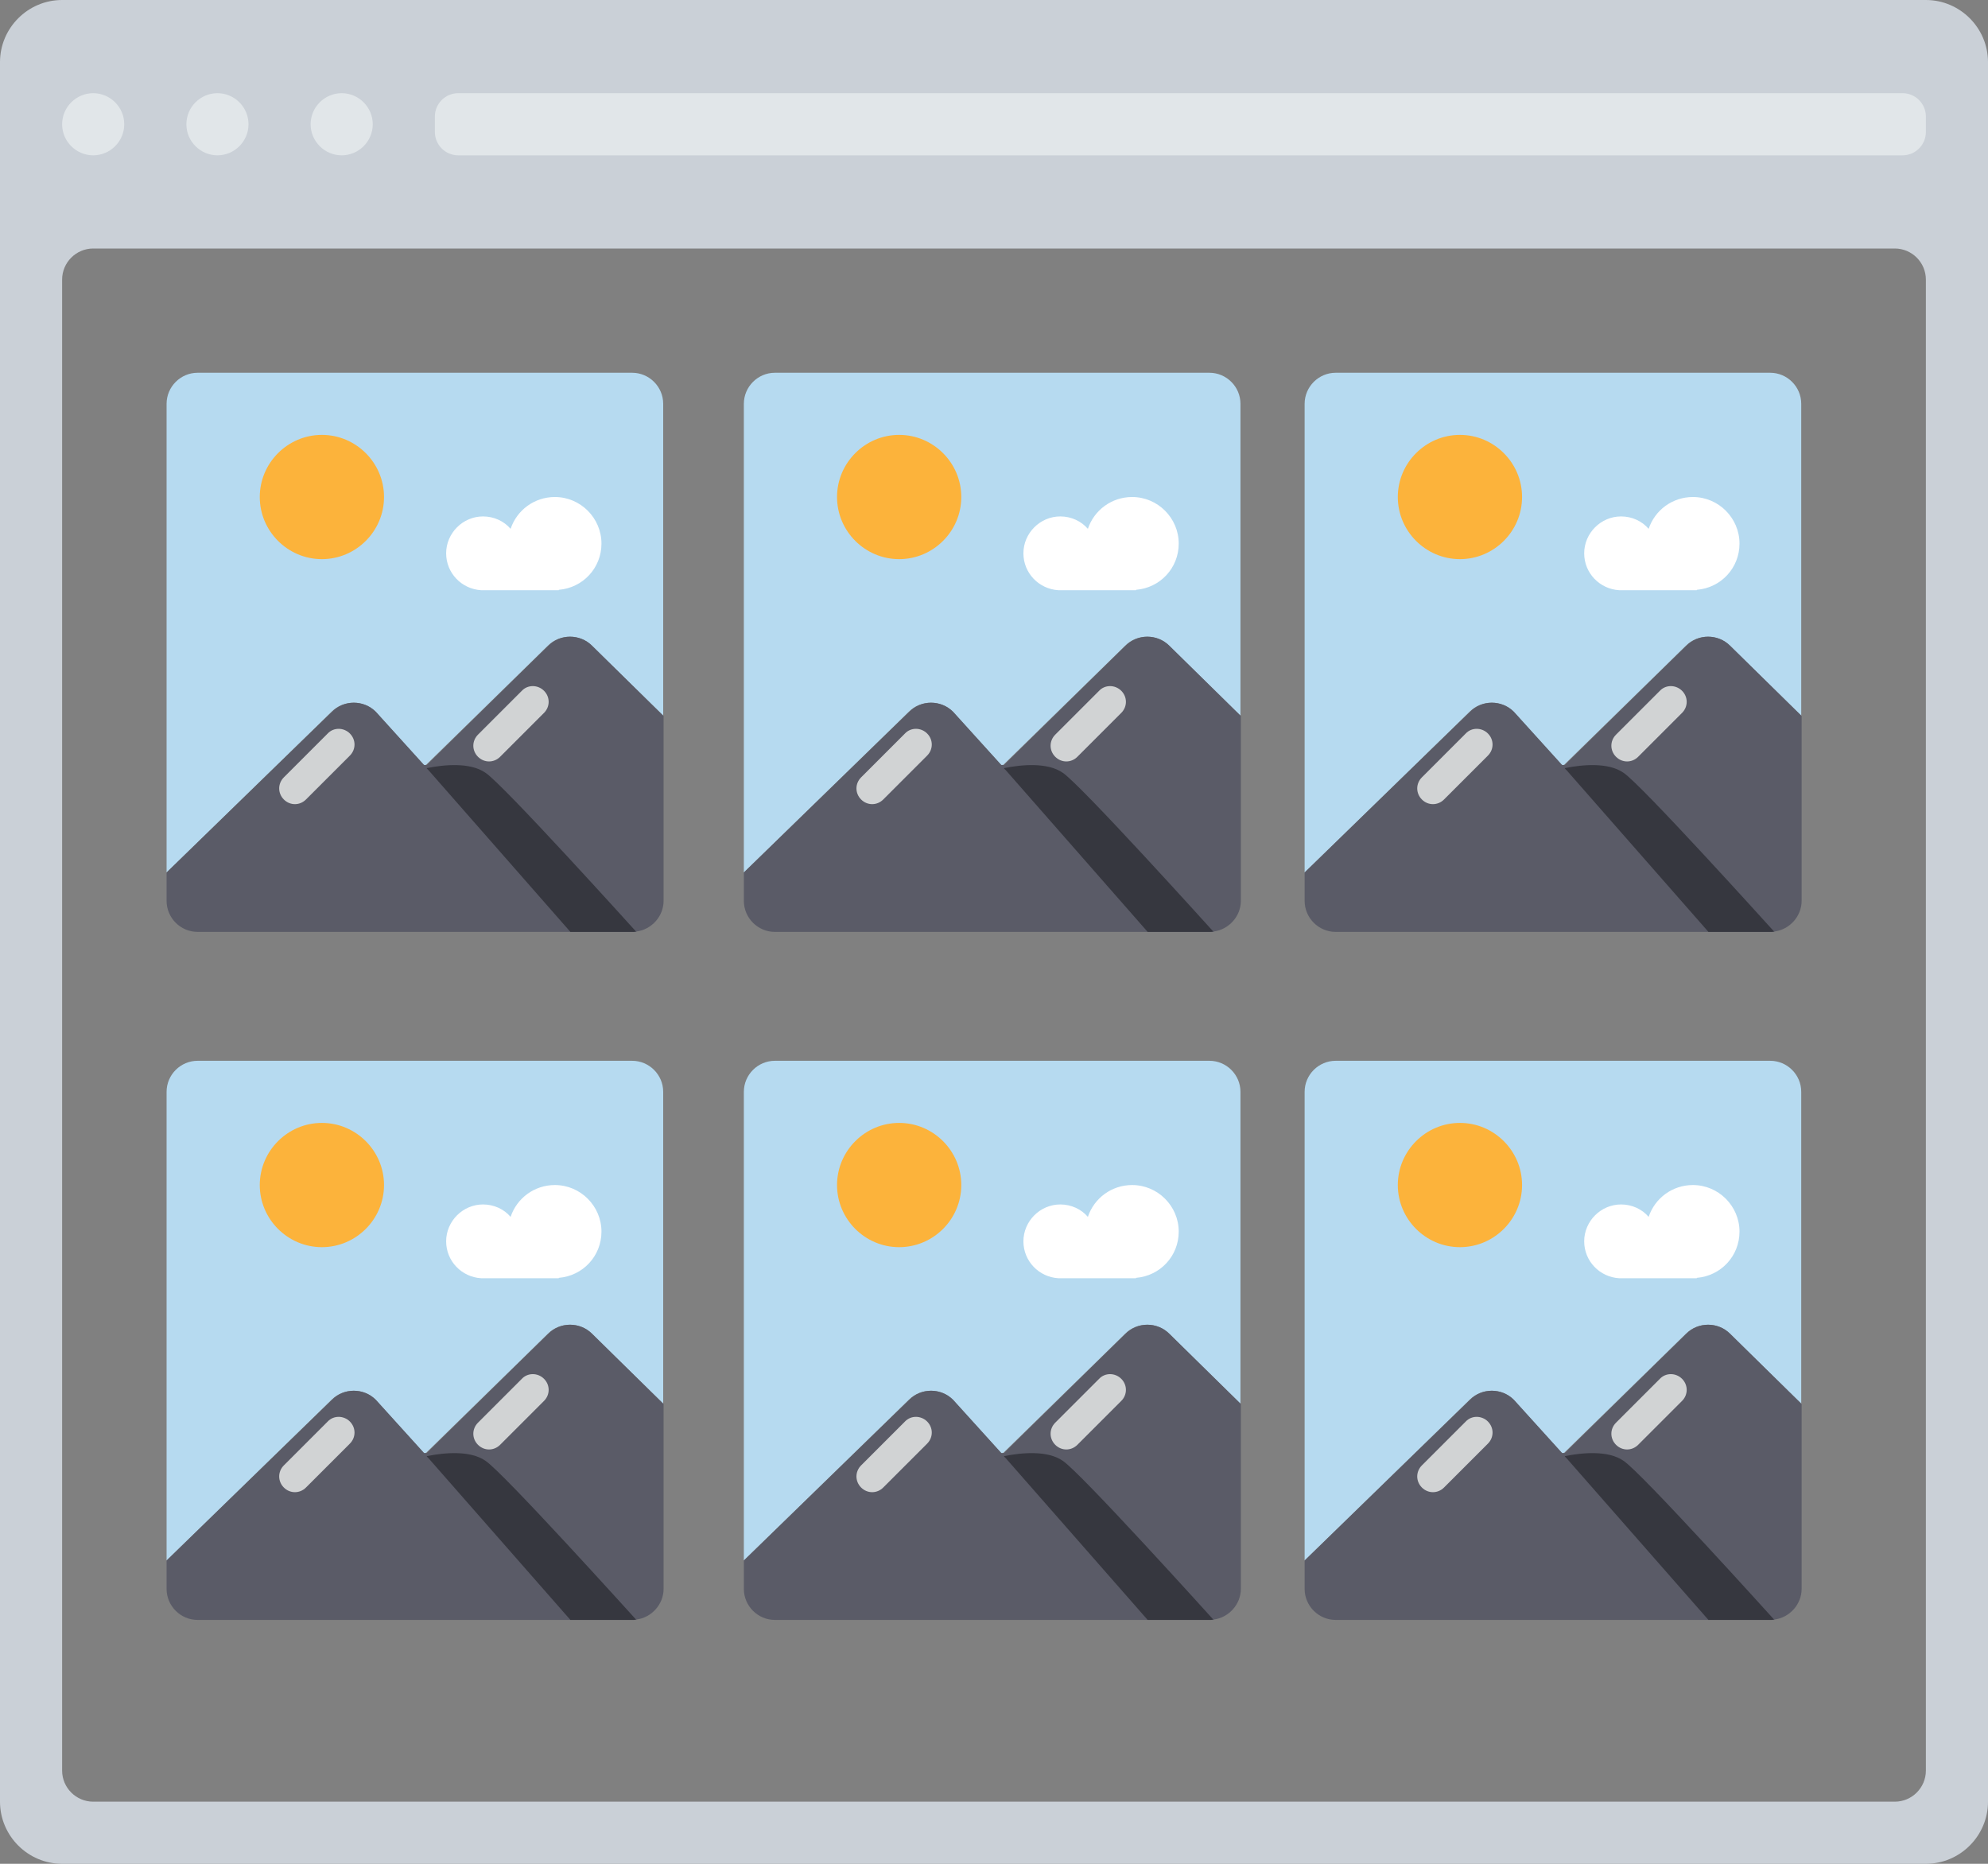 <?xml version="1.0" encoding="UTF-8" standalone="no"?>
<!DOCTYPE svg PUBLIC "-//W3C//DTD SVG 1.1//EN" "http://www.w3.org/Graphics/SVG/1.1/DTD/svg11.dtd">
<svg width="100%" height="100%" viewBox="0 0 512 480" version="1.1" xmlns="http://www.w3.org/2000/svg" xmlns:xlink="http://www.w3.org/1999/xlink" xml:space="preserve" xmlns:serif="http://www.serif.com/" style="fill-rule:evenodd;clip-rule:evenodd;stroke-linejoin:round;stroke-miterlimit:2;">
    <rect x="0" y="0" width="512" height="480" fill="#808080" stroke="none"/>
    <g>
        <path d="M496,0L16,0C7.2,0 0,7.2 0,16L0,464C0,472.8 7.2,480 16,480L496,480C504.8,480 512,472.8 512,464L512,16C512,7.2 504.8,0 496,0ZM496,456C496,460.4 492.4,464 488,464L24,464C19.6,464 16,460.4 16,456L16,72C16,67.6 19.6,64 24,64L488,64C492.4,64 496,67.6 496,72L496,456Z" style="fill:rgb(202,208,215);fill-rule:nonzero;"/>
        <path d="M490,40L118,40C114.7,40 112,37.3 112,34L112,30C112,26.7 114.7,24 118,24L490,24C493.3,24 496,26.7 496,30L496,34C496,37.3 493.3,40 490,40Z" style="fill:rgb(225,230,233);fill-rule:nonzero;"/>
        <path d="M24,40C19.6,40 16,36.4 16,32C16,27.6 19.6,24 24,24C28.4,24 32,27.6 32,32C32,36.4 28.4,40 24,40Z" style="fill:rgb(225,230,233);"/>
        <path d="M64,32C64,27.6 60.4,24 56,24C51.6,24 48,27.6 48,32C48,36.4 51.6,40 56,40C60.4,40 64,36.4 64,32Z" style="fill:rgb(225,230,233);"/>
        <path d="M96,32C96,27.6 92.4,24 88,24C83.6,24 80,27.6 80,32C80,36.4 83.6,40 88,40C92.4,40 96,36.4 96,32Z" style="fill:rgb(225,230,233);"/>
    </g>
    <g>
        <path d="M389.8,183.3L402.5,197.3L434.2,166.3C437.3,163.2 442.4,163.2 445.5,166.3L463.9,184.3L463.9,104C463.9,99.6 460.3,96 455.9,96L344,96C339.6,96 336,99.6 336,104L336,224.7L378.5,183.3C381.6,180.2 386.7,180.2 389.8,183.3Z" style="fill:rgb(182,218,240);fill-rule:nonzero;"/>
        <path d="M445.6,166.3C442.5,163.2 437.4,163.2 434.3,166.3L403,197L402.3,197L389.9,183.3C386.8,180.2 381.7,180.2 378.6,183.3L336,224.7L336,232C336,236.4 339.6,240 344,240L457,240L457,239.9C460.9,239.4 464,236 464,232L464,184.4L445.6,166.3Z" style="fill:rgb(90,91,103);fill-rule:nonzero;"/>
        <path d="M377.5,188.9L366.2,200.2C364.6,201.8 364.6,204.3 366.2,205.9C367.8,207.5 370.3,207.5 371.9,205.9L383.2,194.6C384.8,193 384.8,190.5 383.2,188.9C381.6,187.3 379,187.3 377.5,188.9Z" style="fill:rgb(209,211,212);fill-rule:nonzero;"/>
        <path d="M427.5,177.9L416.2,189.2C414.6,190.8 414.6,193.3 416.2,194.9C417.8,196.5 420.3,196.5 421.9,194.9L433.2,183.6C434.8,182 434.8,179.5 433.2,177.9C431.6,176.3 429,176.3 427.5,177.9Z" style="fill:rgb(209,211,212);fill-rule:nonzero;"/>
        <path d="M418.1,199C414.2,196.3 407.6,196.9 403.1,197.8L403,197.9L403.5,198.4L440,240L456,240C456.3,240 456.6,240 456.9,239.9C455.8,238.7 422.6,201.9 418.1,199Z" style="fill:rgb(54,55,63);fill-rule:nonzero;"/>
        <path d="M376,144C367.2,144 360,136.8 360,128C360,119.2 367.2,112 376,112C384.8,112 392,119.2 392,128C392,136.8 384.8,144 376,144Z" style="fill:rgb(252,179,59);fill-rule:nonzero;"/>
        <path d="M448,140C448,133.4 442.6,128 436,128C430.7,128 426.2,131.4 424.6,136.2C422.9,134.2 420.3,133 417.5,133C412.3,133 408,137.3 408,142.5C408,147.6 412,151.7 417,152L437,152L437,151.9C443.2,151.4 448,146.3 448,140Z" style="fill:white;fill-rule:nonzero;"/>
    </g>
    <g transform="matrix(1,0,0,1,-293.097,0)">
        <path d="M389.8,183.3L402.5,197.3L434.2,166.3C437.3,163.2 442.4,163.2 445.5,166.3L463.9,184.3L463.9,104C463.9,99.6 460.3,96 455.9,96L344,96C339.6,96 336,99.6 336,104L336,224.7L378.5,183.3C381.6,180.2 386.7,180.2 389.8,183.3Z" style="fill:rgb(182,218,240);fill-rule:nonzero;"/>
        <path d="M445.6,166.3C442.5,163.2 437.4,163.2 434.3,166.3L403,197L402.3,197L389.9,183.3C386.8,180.2 381.7,180.2 378.6,183.3L336,224.7L336,232C336,236.4 339.6,240 344,240L457,240L457,239.9C460.9,239.4 464,236 464,232L464,184.4L445.6,166.3Z" style="fill:rgb(90,91,103);fill-rule:nonzero;"/>
        <path d="M377.5,188.9L366.2,200.2C364.6,201.8 364.6,204.3 366.2,205.9C367.8,207.5 370.3,207.5 371.9,205.9L383.2,194.6C384.8,193 384.8,190.5 383.2,188.9C381.6,187.3 379,187.3 377.5,188.9Z" style="fill:rgb(209,211,212);fill-rule:nonzero;"/>
        <path d="M427.5,177.9L416.2,189.2C414.6,190.8 414.6,193.3 416.2,194.9C417.8,196.5 420.3,196.5 421.9,194.9L433.2,183.6C434.8,182 434.8,179.5 433.2,177.9C431.6,176.3 429,176.3 427.5,177.9Z" style="fill:rgb(209,211,212);fill-rule:nonzero;"/>
        <path d="M418.1,199C414.2,196.3 407.6,196.9 403.1,197.8L403,197.9L403.5,198.4L440,240L456,240C456.3,240 456.6,240 456.9,239.9C455.8,238.7 422.6,201.9 418.1,199Z" style="fill:rgb(54,55,63);fill-rule:nonzero;"/>
        <path d="M376,144C367.2,144 360,136.8 360,128C360,119.2 367.2,112 376,112C384.8,112 392,119.2 392,128C392,136.8 384.8,144 376,144Z" style="fill:rgb(252,179,59);fill-rule:nonzero;"/>
        <path d="M448,140C448,133.4 442.6,128 436,128C430.7,128 426.2,131.4 424.6,136.2C422.9,134.2 420.3,133 417.5,133C412.3,133 408,137.3 408,142.5C408,147.6 412,151.7 417,152L437,152L437,151.9C443.2,151.4 448,146.3 448,140Z" style="fill:white;fill-rule:nonzero;"/>
    </g>
    <g transform="matrix(1,0,0,1,-144.425,0)">
        <path d="M389.8,183.3L402.5,197.3L434.2,166.3C437.3,163.2 442.4,163.2 445.5,166.3L463.9,184.3L463.9,104C463.9,99.6 460.3,96 455.9,96L344,96C339.6,96 336,99.6 336,104L336,224.7L378.5,183.3C381.6,180.2 386.7,180.2 389.8,183.3Z" style="fill:rgb(182,218,240);fill-rule:nonzero;"/>
        <path d="M445.6,166.3C442.5,163.2 437.4,163.2 434.3,166.3L403,197L402.3,197L389.9,183.3C386.8,180.2 381.7,180.2 378.6,183.3L336,224.7L336,232C336,236.4 339.6,240 344,240L457,240L457,239.9C460.9,239.4 464,236 464,232L464,184.4L445.6,166.3Z" style="fill:rgb(90,91,103);fill-rule:nonzero;"/>
        <path d="M377.5,188.9L366.2,200.2C364.6,201.8 364.6,204.3 366.2,205.9C367.8,207.5 370.3,207.5 371.9,205.9L383.2,194.6C384.8,193 384.8,190.5 383.2,188.9C381.6,187.3 379,187.3 377.5,188.9Z" style="fill:rgb(209,211,212);fill-rule:nonzero;"/>
        <path d="M427.5,177.9L416.2,189.2C414.6,190.8 414.6,193.3 416.2,194.9C417.8,196.5 420.3,196.5 421.9,194.9L433.2,183.6C434.8,182 434.8,179.5 433.2,177.9C431.6,176.3 429,176.3 427.5,177.9Z" style="fill:rgb(209,211,212);fill-rule:nonzero;"/>
        <path d="M418.1,199C414.2,196.3 407.6,196.9 403.1,197.8L403,197.9L403.5,198.4L440,240L456,240C456.3,240 456.6,240 456.9,239.9C455.8,238.7 422.6,201.9 418.1,199Z" style="fill:rgb(54,55,63);fill-rule:nonzero;"/>
        <path d="M376,144C367.2,144 360,136.8 360,128C360,119.2 367.2,112 376,112C384.8,112 392,119.2 392,128C392,136.8 384.8,144 376,144Z" style="fill:rgb(252,179,59);fill-rule:nonzero;"/>
        <path d="M448,140C448,133.4 442.6,128 436,128C430.7,128 426.2,131.4 424.6,136.2C422.9,134.2 420.3,133 417.5,133C412.3,133 408,137.3 408,142.5C408,147.6 412,151.7 417,152L437,152L437,151.9C443.2,151.4 448,146.3 448,140Z" style="fill:white;fill-rule:nonzero;"/>
    </g>
    <g transform="matrix(1,0,0,1,0,177.193)">
        <path d="M389.8,183.3L402.5,197.3L434.2,166.3C437.3,163.2 442.4,163.2 445.5,166.3L463.9,184.3L463.9,104C463.9,99.6 460.3,96 455.9,96L344,96C339.6,96 336,99.6 336,104L336,224.7L378.5,183.3C381.6,180.2 386.7,180.2 389.8,183.3Z" style="fill:rgb(182,218,240);fill-rule:nonzero;"/>
        <path d="M445.6,166.3C442.5,163.2 437.4,163.2 434.3,166.3L403,197L402.3,197L389.9,183.3C386.8,180.2 381.7,180.2 378.6,183.3L336,224.7L336,232C336,236.4 339.6,240 344,240L457,240L457,239.9C460.9,239.4 464,236 464,232L464,184.4L445.6,166.3Z" style="fill:rgb(90,91,103);fill-rule:nonzero;"/>
        <path d="M377.5,188.9L366.2,200.2C364.6,201.8 364.6,204.3 366.2,205.9C367.8,207.5 370.3,207.5 371.9,205.9L383.2,194.6C384.8,193 384.8,190.5 383.2,188.9C381.6,187.3 379,187.3 377.5,188.9Z" style="fill:rgb(209,211,212);fill-rule:nonzero;"/>
        <path d="M427.5,177.9L416.2,189.2C414.6,190.8 414.6,193.3 416.2,194.9C417.8,196.5 420.3,196.5 421.9,194.9L433.2,183.6C434.8,182 434.8,179.5 433.2,177.9C431.6,176.3 429,176.3 427.5,177.9Z" style="fill:rgb(209,211,212);fill-rule:nonzero;"/>
        <path d="M418.1,199C414.2,196.3 407.6,196.9 403.1,197.8L403,197.9L403.5,198.4L440,240L456,240C456.3,240 456.6,240 456.9,239.9C455.8,238.7 422.6,201.9 418.1,199Z" style="fill:rgb(54,55,63);fill-rule:nonzero;"/>
        <path d="M376,144C367.2,144 360,136.8 360,128C360,119.2 367.2,112 376,112C384.8,112 392,119.2 392,128C392,136.8 384.8,144 376,144Z" style="fill:rgb(252,179,59);fill-rule:nonzero;"/>
        <path d="M448,140C448,133.4 442.6,128 436,128C430.7,128 426.2,131.4 424.6,136.2C422.9,134.2 420.3,133 417.5,133C412.3,133 408,137.3 408,142.5C408,147.6 412,151.7 417,152L437,152L437,151.9C443.2,151.4 448,146.3 448,140Z" style="fill:white;fill-rule:nonzero;"/>
    </g>
    <g transform="matrix(1,0,0,1,-293.097,177.193)">
        <path d="M389.8,183.3L402.5,197.3L434.2,166.3C437.3,163.2 442.4,163.2 445.5,166.3L463.9,184.3L463.9,104C463.9,99.6 460.3,96 455.9,96L344,96C339.6,96 336,99.6 336,104L336,224.7L378.5,183.3C381.6,180.2 386.7,180.2 389.8,183.3Z" style="fill:rgb(182,218,240);fill-rule:nonzero;"/>
        <path d="M445.6,166.3C442.5,163.2 437.4,163.2 434.3,166.3L403,197L402.3,197L389.9,183.3C386.8,180.2 381.7,180.2 378.6,183.3L336,224.7L336,232C336,236.4 339.6,240 344,240L457,240L457,239.9C460.9,239.4 464,236 464,232L464,184.4L445.6,166.3Z" style="fill:rgb(90,91,103);fill-rule:nonzero;"/>
        <path d="M377.5,188.9L366.2,200.2C364.6,201.8 364.6,204.3 366.2,205.9C367.8,207.5 370.3,207.5 371.9,205.9L383.2,194.6C384.8,193 384.8,190.5 383.2,188.9C381.6,187.3 379,187.3 377.5,188.9Z" style="fill:rgb(209,211,212);fill-rule:nonzero;"/>
        <path d="M427.5,177.9L416.2,189.2C414.6,190.8 414.6,193.3 416.2,194.9C417.8,196.5 420.3,196.5 421.9,194.9L433.2,183.6C434.8,182 434.8,179.5 433.2,177.9C431.6,176.3 429,176.3 427.5,177.9Z" style="fill:rgb(209,211,212);fill-rule:nonzero;"/>
        <path d="M418.1,199C414.2,196.3 407.6,196.9 403.1,197.8L403,197.9L403.5,198.4L440,240L456,240C456.3,240 456.6,240 456.9,239.9C455.8,238.7 422.6,201.9 418.1,199Z" style="fill:rgb(54,55,63);fill-rule:nonzero;"/>
        <path d="M376,144C367.2,144 360,136.8 360,128C360,119.2 367.2,112 376,112C384.8,112 392,119.2 392,128C392,136.8 384.8,144 376,144Z" style="fill:rgb(252,179,59);fill-rule:nonzero;"/>
        <path d="M448,140C448,133.4 442.6,128 436,128C430.7,128 426.2,131.4 424.6,136.2C422.9,134.2 420.3,133 417.5,133C412.3,133 408,137.3 408,142.5C408,147.6 412,151.7 417,152L437,152L437,151.9C443.2,151.4 448,146.3 448,140Z" style="fill:white;fill-rule:nonzero;"/>
    </g>
    <g transform="matrix(1,0,0,1,-144.425,177.193)">
        <path d="M389.8,183.3L402.5,197.3L434.2,166.3C437.3,163.2 442.4,163.2 445.5,166.3L463.9,184.3L463.9,104C463.9,99.6 460.3,96 455.9,96L344,96C339.6,96 336,99.6 336,104L336,224.7L378.5,183.3C381.6,180.2 386.7,180.2 389.8,183.3Z" style="fill:rgb(182,218,240);fill-rule:nonzero;"/>
        <path d="M445.6,166.3C442.5,163.2 437.4,163.2 434.3,166.3L403,197L402.3,197L389.9,183.3C386.8,180.2 381.7,180.2 378.6,183.3L336,224.7L336,232C336,236.4 339.6,240 344,240L457,240L457,239.9C460.9,239.4 464,236 464,232L464,184.4L445.6,166.3Z" style="fill:rgb(90,91,103);fill-rule:nonzero;"/>
        <path d="M377.5,188.9L366.2,200.2C364.6,201.8 364.6,204.3 366.2,205.9C367.8,207.5 370.3,207.5 371.9,205.9L383.2,194.6C384.8,193 384.8,190.5 383.2,188.9C381.6,187.3 379,187.3 377.5,188.9Z" style="fill:rgb(209,211,212);fill-rule:nonzero;"/>
        <path d="M427.5,177.9L416.2,189.2C414.6,190.8 414.6,193.3 416.2,194.9C417.8,196.5 420.3,196.5 421.9,194.9L433.2,183.6C434.8,182 434.8,179.5 433.2,177.9C431.6,176.3 429,176.3 427.5,177.9Z" style="fill:rgb(209,211,212);fill-rule:nonzero;"/>
        <path d="M418.1,199C414.2,196.3 407.6,196.9 403.1,197.8L403,197.9L403.5,198.4L440,240L456,240C456.3,240 456.6,240 456.9,239.9C455.8,238.7 422.6,201.9 418.1,199Z" style="fill:rgb(54,55,63);fill-rule:nonzero;"/>
        <path d="M376,144C367.2,144 360,136.8 360,128C360,119.2 367.2,112 376,112C384.8,112 392,119.2 392,128C392,136.8 384.8,144 376,144Z" style="fill:rgb(252,179,59);fill-rule:nonzero;"/>
        <path d="M448,140C448,133.4 442.6,128 436,128C430.7,128 426.2,131.4 424.6,136.2C422.9,134.2 420.3,133 417.5,133C412.3,133 408,137.3 408,142.5C408,147.6 412,151.7 417,152L437,152L437,151.9C443.2,151.4 448,146.3 448,140Z" style="fill:white;fill-rule:nonzero;"/>
    </g>
</svg>
